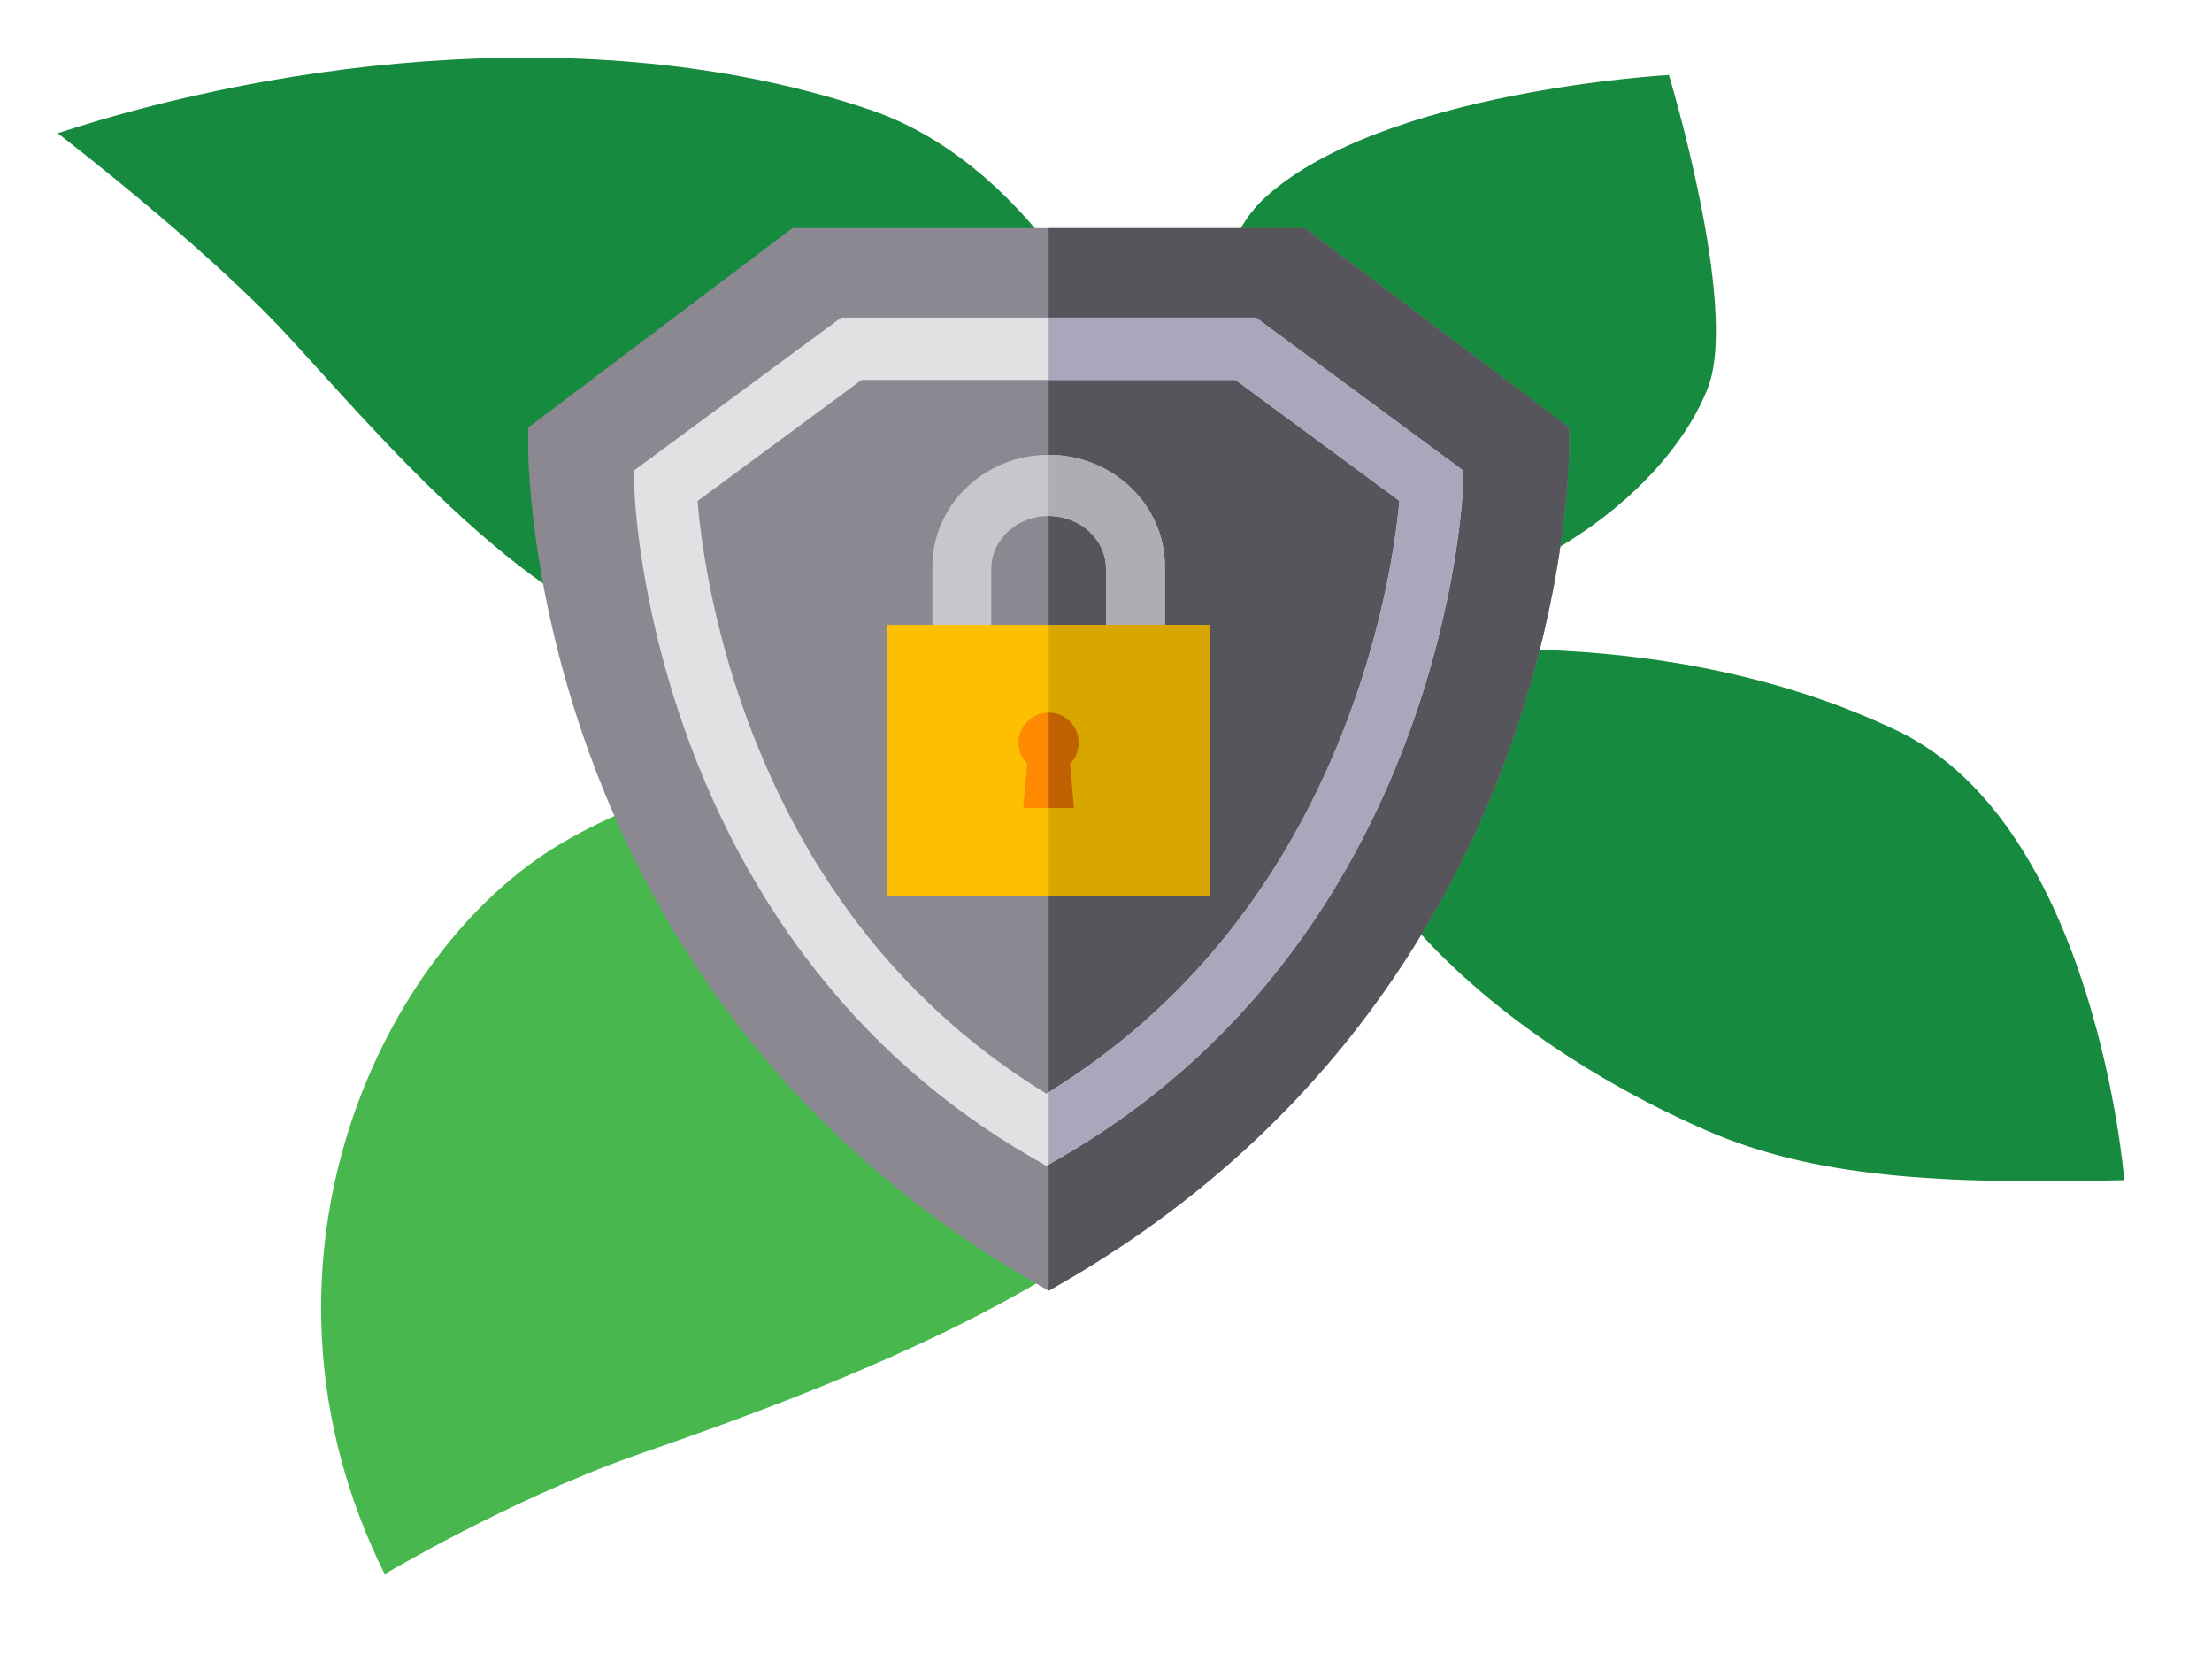 <?xml version="1.0" encoding="UTF-8" standalone="no" ?>
<!DOCTYPE svg PUBLIC "-//W3C//DTD SVG 1.1//EN" "http://www.w3.org/Graphics/SVG/1.1/DTD/svg11.dtd">
<svg xmlns="http://www.w3.org/2000/svg" xmlns:xlink="http://www.w3.org/1999/xlink" version="1.1" width="383.761" height="288.288" xml:space="preserve">
<desc>Created with Fabric.js 1.6.0-rc.1</desc>
<defs></defs>
<g style="stroke: none; stroke-width: 1; stroke-dasharray: none; stroke-linecap: butt; stroke-linejoin: miter; stroke-miterlimit: 10; fill: none; fill-rule: nonzero; opacity: 1;" transform="translate(10 10) scale(5.24 5.24)" >
  <path d="M 38.637 19.345 c 0 0 -2.971 -14.649 -11.748 -17.622 C 18.116 -1.248 7.571 0.026 0 2.502 c 0 0 4.811 3.68 7.571 6.653 c 2.76 2.971 7.833 9.128 12.641 10.291 C 24.884 20.576 30.925 20.478 38.637 19.345" style="stroke: none; stroke-width: 1; stroke-dasharray: none; stroke-linecap: butt; stroke-linejoin: miter; stroke-miterlimit: 10; fill: #168A3E; fill-rule: nonzero; opacity: 1;" transform=" matrix(1 0 0 1 0 0) " stroke-linecap="round" />
  <path d="M 68.424 37.157 c 0 0 -0.926 -11.71 -7.489 -14.863 c -6.563 -3.151 -14.486 -3.174 -20.599 -2.001 c 0.372 1.66 1.539 4.925 4.414 8.283 c 2.549 2.973 6.273 5.38 9.837 6.935 C 58.152 37.065 62.297 37.307 68.424 37.157" style="stroke: none; stroke-width: 1; stroke-dasharray: none; stroke-linecap: butt; stroke-linejoin: miter; stroke-miterlimit: 10; fill: #168A3E; fill-rule: nonzero; opacity: 1;" transform=" matrix(1 0 0 1 0 0) " stroke-linecap="round" />
  <path d="M 38.85 20.478 c 0 0 -16.059 1.638 -22.502 5.732 c -5.883 3.737 -10.475 14.01 -5.52 23.99 c 0 0 4.122 -2.456 8.259 -3.916 c 3.787 -1.337 16.296 -5.496 19.34 -11.017 C 41.467 29.747 39.841 23.804 38.85 20.478" style="stroke: none; stroke-width: 1; stroke-dasharray: none; stroke-linecap: butt; stroke-linejoin: miter; stroke-miterlimit: 10; fill: #48B84E; fill-rule: nonzero; opacity: 1;" transform=" matrix(1 0 0 1 0 0) " stroke-linecap="round" />
  <path d="M 53.347 0.574 c 0 0 2.324 7.667 1.294 10.346 c -1.123 2.925 -5.464 7.425 -14.599 8.064 c 0 0 -3.938 -10.824 -0.059 -14.358 C 43.864 1.091 53.347 0.574 53.347 0.574" style="stroke: none; stroke-width: 1; stroke-dasharray: none; stroke-linecap: butt; stroke-linejoin: miter; stroke-miterlimit: 10; fill: #168A3E; fill-rule: nonzero; opacity: 1;" transform=" matrix(1 0 0 1 0 0) " stroke-linecap="round" />
</g>
<g style="stroke: none; stroke-width: 1; stroke-dasharray: none; stroke-linecap: butt; stroke-linejoin: miter; stroke-miterlimit: 10; fill: #dba372; fill-rule: nonzero; opacity: 1;" transform="translate(89.77 39.57) scale(0.36 0.36)" >
  <path d="M 477.6 252.35 c -17.43 48.19 -41.7 92.61 -72.11 132.02 c -38.03 49.27 -85.8 90.74 -141.97 123.28 L 256 512 l -7.52 -4.35 c -56.17 -32.54 -103.94 -74.01 -141.97 -123.28 C 76.1 344.96 51.83 300.54 34.4 252.35 C 4.71 170.25 5.12 106.08 5.15 103.39 l 0.09 -7.36 L 132.55 0 h 246.9 l 127.31 96.03 l 0.09 7.36 C 506.88 106.08 507.29 170.25 477.6 252.35 z" style="stroke: none; stroke-width: 1; stroke-dasharray: none; stroke-linecap: butt; stroke-linejoin: miter; stroke-miterlimit: 10; fill: #8B8892; fill-rule: nonzero; opacity: 1;" transform=" matrix(1 0 0 1 0 0) " stroke-linecap="round" />
  <path d="M 477.6 252.35 c -17.43 48.19 -41.7 92.61 -72.11 132.02 c -38.03 49.27 -85.8 90.74 -141.97 123.28 L 256 512 V 0 h 123.45 l 127.31 96.03 l 0.09 7.36 C 506.88 106.08 507.29 170.25 477.6 252.35 z" style="stroke: none; stroke-width: 1; stroke-dasharray: none; stroke-linecap: butt; stroke-linejoin: miter; stroke-miterlimit: 10; fill: #57555C; fill-rule: nonzero; opacity: 1;" transform=" matrix(1 0 0 1 0 0) " stroke-linecap="round" />
  <path d="M 312.04 163.134 v 34.263 l -28.384 -0.008 v -33.176 c 0 -7.044 -3.095 -13.421 -8.102 -18.038 c -5.003 -4.617 -11.919 -7.471 -19.556 -7.471 c -15.275 0 -27.658 11.421 -27.658 25.509 v 33.151 h -28.384 v -34.23 c 0 -29.77 25.09 -53.906 56.043 -53.906 C 286.95 109.228 312.04 133.364 312.04 163.134 z" style="stroke: none; stroke-width: 1; stroke-dasharray: none; stroke-linecap: butt; stroke-linejoin: miter; stroke-miterlimit: 10; fill: #C8C6CD; fill-rule: nonzero; opacity: 1;" transform=" matrix(1 0 0 1 0 0) " stroke-linecap="round" />
  <path d="M 312.04 163.134 v 34.263 l -28.384 -0.008 v -33.176 c 0 -7.044 -3.095 -13.421 -8.102 -18.038 c -5.003 -4.617 -11.919 -7.471 -19.556 -7.471 v -29.475 C 286.95 109.228 312.04 133.364 312.04 163.134 z" style="stroke: none; stroke-width: 1; stroke-dasharray: none; stroke-linecap: butt; stroke-linejoin: miter; stroke-miterlimit: 10; fill: #AEADB3; fill-rule: nonzero; opacity: 1;" transform=" matrix(1 0 0 1 0 0) " stroke-linecap="round" />
  <rect x="178.1" y="191.14" rx="0" ry="0" width="155.8" height="130.53" style="stroke: none; stroke-width: 1; stroke-dasharray: none; stroke-linecap: butt; stroke-linejoin: miter; stroke-miterlimit: 10; fill: #FDC000; fill-rule: nonzero; opacity: 1;" transform=" matrix(1 0 0 1 0 0) "/>
  <path d="M 266.357 258.065 l 1.859 21.323 H 243.78 l 1.859 -21.323 c -2.56 -2.614 -4.144 -6.194 -4.144 -10.147 c 0 -8.007 6.492 -14.499 14.503 -14.499 s 14.503 6.493 14.503 14.499 C 270.501 251.872 268.921 255.452 266.357 258.065 z" style="stroke: none; stroke-width: 1; stroke-dasharray: none; stroke-linecap: butt; stroke-linejoin: miter; stroke-miterlimit: 10; fill: #FF8900; fill-rule: nonzero; opacity: 1;" transform=" matrix(1 0 0 1 0 0) " stroke-linecap="round" />
  <rect x="256" y="191.14" rx="0" ry="0" width="77.9" height="130.53" style="stroke: none; stroke-width: 1; stroke-dasharray: none; stroke-linecap: butt; stroke-linejoin: miter; stroke-miterlimit: 10; fill: #D9A600; fill-rule: nonzero; opacity: 1;" transform=" matrix(1 0 0 1 0 0) "/>
  <path d="M 270.501 247.918 c 0 3.953 -1.581 7.534 -4.144 10.147 l 1.859 21.323 h -12.217 v -45.97 C 264.009 233.419 270.501 239.911 270.501 247.918 z" style="stroke: none; stroke-width: 1; stroke-dasharray: none; stroke-linecap: butt; stroke-linejoin: miter; stroke-miterlimit: 10; fill: #C06100; fill-rule: nonzero; opacity: 1;" transform=" matrix(1 0 0 1 0 0) " stroke-linecap="round" />
  <path d="M 355.89 43.12 H 156.03 l -99.92 73.7 l 0.2 7.82 c 0.05 2.21 1.65 54.95 25.82 121.15 c 14.21 38.93 33.34 74.48 56.86 105.68 c 29.49 39.14 65.96 71.44 108.39 96.01 l 7.51 4.35 l 1.11 -0.64 l 6.41 -3.71 c 42.41 -24.56 78.98 -56.85 108.69 -95.96 c 23.68 -31.18 43.06 -66.72 57.59 -105.63 c 24.7 -66.17 26.84 -118.89 26.92 -121.1 l 0.28 -7.91 L 355.89 43.12 z M 400.58 235.4 C 371.06 314.46 322.45 375.29 256 416.35 c -0.37 0.23 -0.74 0.46 -1.11 0.69 c -66.66 -40.87 -115.16 -101.58 -144.23 -180.57 c -17.56 -47.73 -22.52 -88.64 -23.87 -104.99 l 79.11 -58.36 h 180.12 l 79.04 58.3 C 423.57 147.69 418.3 187.95 400.58 235.4 z" style="stroke: none; stroke-width: 1; stroke-dasharray: none; stroke-linecap: butt; stroke-linejoin: miter; stroke-miterlimit: 10; fill: #E1E1E4; fill-rule: nonzero; opacity: 1;" transform=" matrix(1 0 0 1 0 0) " stroke-linecap="round" />
  <path d="M 455.89 116.88 l -0.28 7.91 c -0.08 2.21 -2.22 54.93 -26.92 121.1 c -14.53 38.91 -33.91 74.45 -57.59 105.63 c -29.71 39.11 -66.28 71.4 -108.69 95.96 l -6.41 3.71 v -34.84 c 66.45 -41.06 115.06 -101.89 144.58 -180.95 c 17.72 -47.45 22.99 -87.71 24.48 -103.98 l -79.04 -58.3 H 256 v -30 h 99.89 L 455.89 116.88 z" style="stroke: none; stroke-width: 1; stroke-dasharray: none; stroke-linecap: butt; stroke-linejoin: miter; stroke-miterlimit: 10; fill: #aca6bd; fill-rule: nonzero; opacity: 1;" transform=" matrix(1 0 0 1 0 0) " stroke-linecap="round" />
</g>
</svg>
